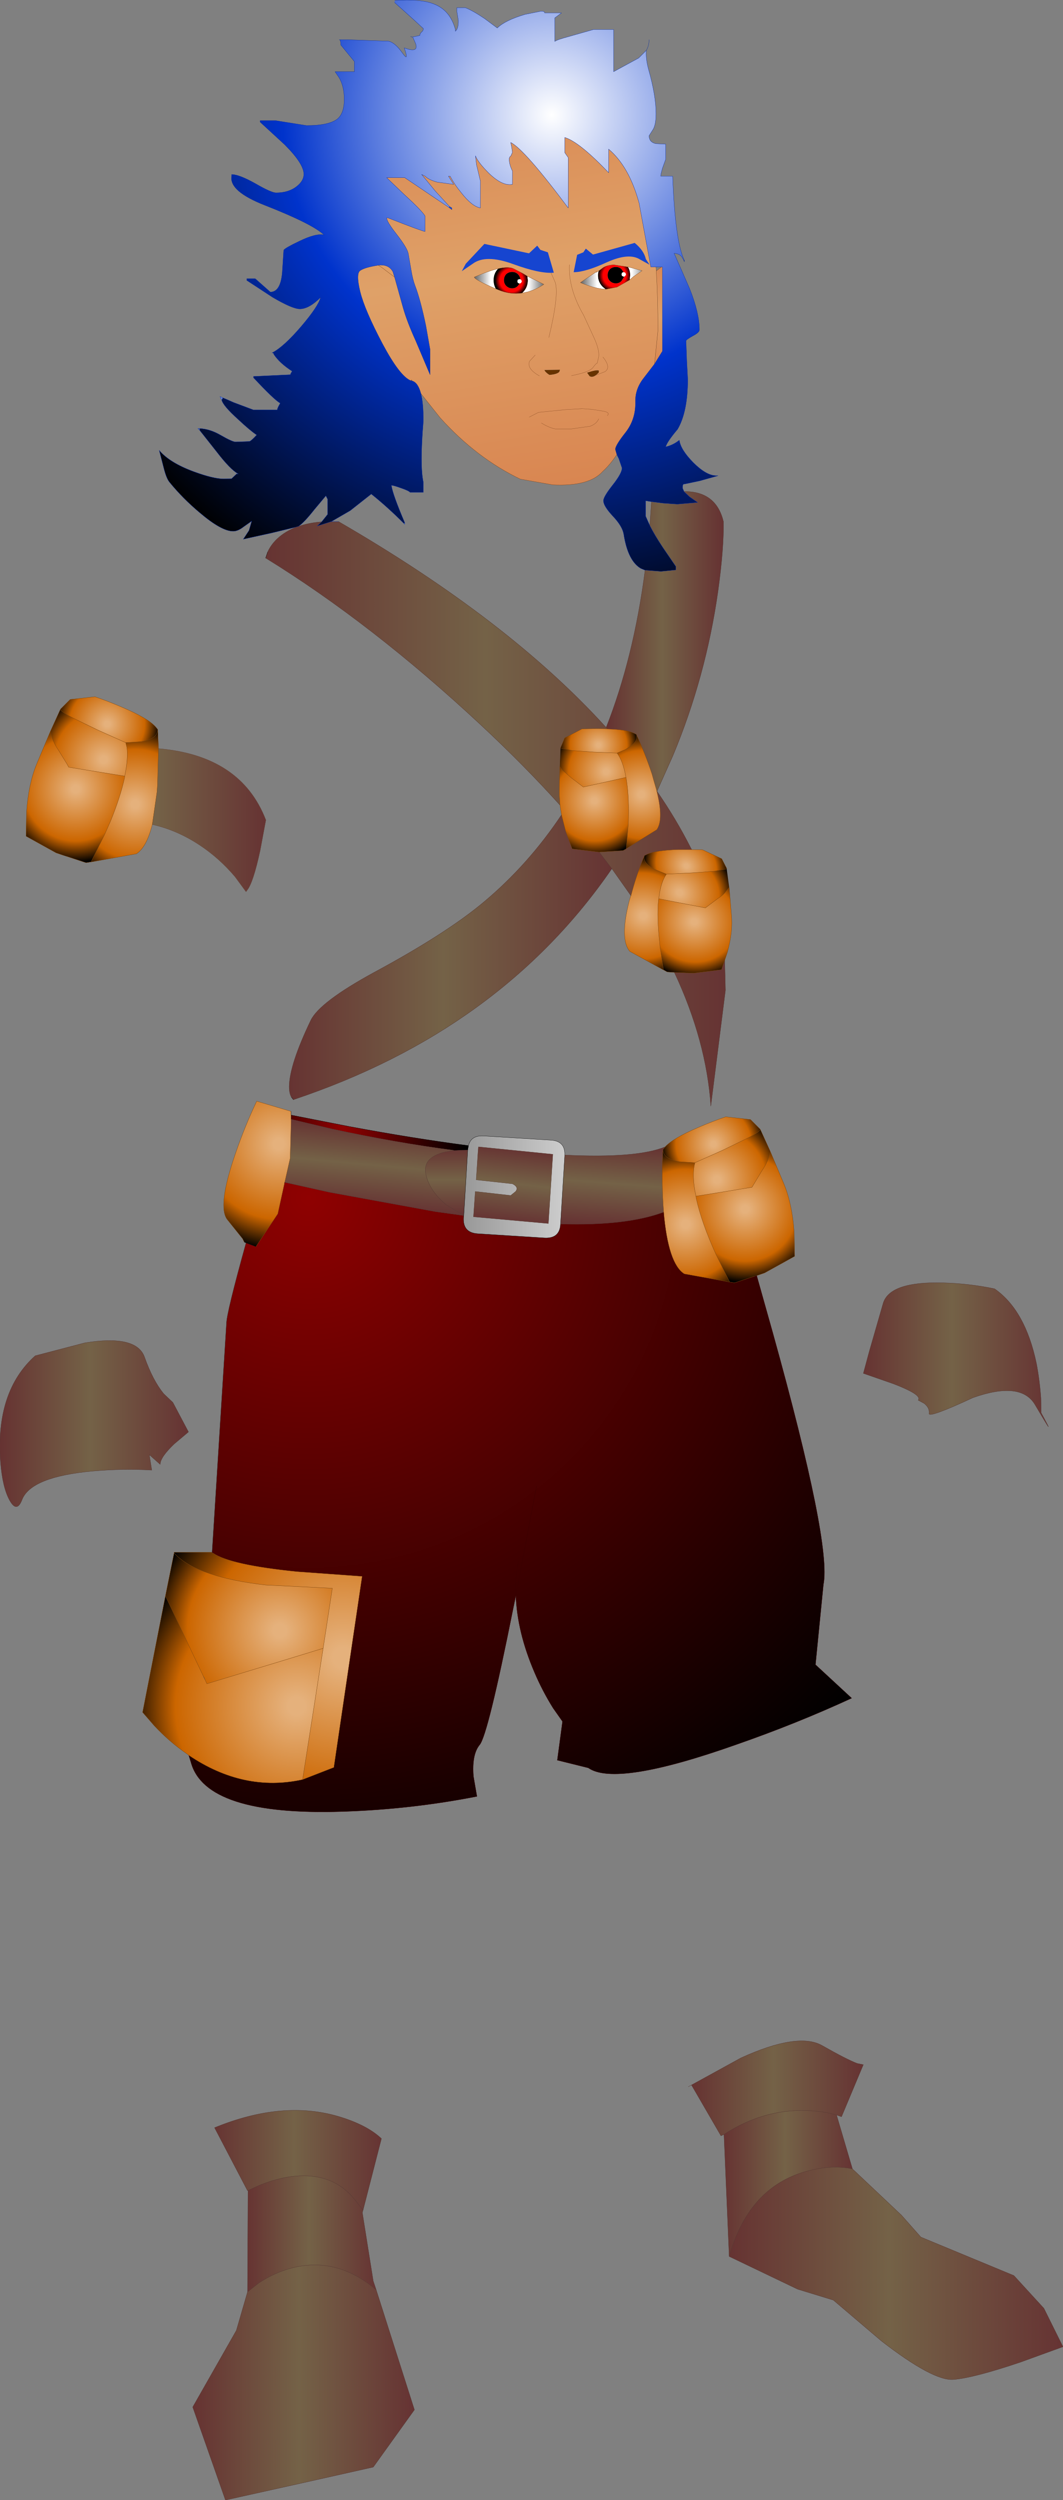 <svg xmlns="http://www.w3.org/2000/svg" viewBox="-2.5 -15.4 214.3 503.8" width="214.3" height="503.8" preserveAspectRatio="xMinYMin"><rect x="-2.5" y="-15.4" width="214.3" height="503.8" fill="#808080" stroke="none"/><defs><radialGradient gradientUnits="userSpaceOnUse" r="819.2" cx="0" cy="0" spreadMethod="pad" gradientTransform="matrix(.132 0 0 .131 108.75 7.75)" id="a"><stop offset="0" stop-color="#fff"/><stop offset=".314" stop-color="#6282E0"/><stop offset=".502" stop-color="#03c"/><stop offset="1"/></radialGradient><radialGradient gradientUnits="userSpaceOnUse" r="819.2" cx="0" cy="0" spreadMethod="pad" gradientTransform="matrix(.11 0 0 .11 69.05 62.45)" id="b"><stop offset="0" stop-color="#fff"/><stop offset=".314" stop-color="#6282E0"/><stop offset=".502" stop-color="#03c"/><stop offset="1"/></radialGradient><linearGradient gradientUnits="userSpaceOnUse" x1="-819.2" x2="819.2" gradientTransform="matrix(-.005 .011 -.005 -.002 131.3 48.05)" id="c"><stop offset="0" stop-color="#D98651"/><stop offset=".533" stop-color="#DFA168"/><stop offset="1" stop-color="#D98651"/></linearGradient><linearGradient gradientUnits="userSpaceOnUse" x1="-819.2" x2="819.2" gradientTransform="matrix(-.008 -.05 .037 -.006 99.75 41.9)" id="d"><stop offset="0" stop-color="#D98651"/><stop offset=".533" stop-color="#DFA168"/><stop offset="1" stop-color="#D98651"/></linearGradient><linearGradient gradientUnits="userSpaceOnUse" x1="-819.2" x2="819.2" gradientTransform="matrix(.014 0 0 .037 131.5 113.8)" id="e"><stop offset="0" stop-color="#663332"/><stop offset=".478" stop-color="#746247"/><stop offset="1" stop-color="#633"/></linearGradient><radialGradient gradientUnits="userSpaceOnUse" r="819.2" cx="0" cy="0" spreadMethod="pad" gradientTransform="matrix(.135 0 0 .135 108.2 2.95)" id="f"><stop offset="0" stop-color="#fff"/><stop offset=".314" stop-color="#6282E0"/><stop offset=".502" stop-color="#03c"/><stop offset="1"/></radialGradient><linearGradient gradientUnits="userSpaceOnUse" x1="-819.2" x2="819.2" gradientTransform="matrix(.057 0 0 .072 97.35 148.6)" id="g"><stop offset="0" stop-color="#663332"/><stop offset=".478" stop-color="#746247"/><stop offset="1" stop-color="#633"/></linearGradient><radialGradient gradientUnits="userSpaceOnUse" r="819.2" cx="0" cy="0" spreadMethod="pad" gradientTransform="matrix(-.013 0 0 .013 19.1 130.5)" id="h"><stop offset=".051" stop-color="#E5B17C"/><stop offset=".71" stop-color="#c60"/><stop offset="1"/></radialGradient><radialGradient gradientUnits="userSpaceOnUse" r="819.2" cx="0" cy="0" spreadMethod="pad" gradientTransform="matrix(-.017 0 0 .017 18.4 137.7)" id="i"><stop offset=".051" stop-color="#E5B17C"/><stop offset=".71" stop-color="#c60"/><stop offset="1"/></radialGradient><radialGradient gradientUnits="userSpaceOnUse" r="819.2" cx="0" cy="0" spreadMethod="pad" gradientTransform="matrix(-.018 0 0 .018 12.75 143.6)" id="j"><stop offset=".051" stop-color="#E5B17C"/><stop offset=".71" stop-color="#c60"/><stop offset="1"/></radialGradient><radialGradient gradientUnits="userSpaceOnUse" r="819.2" cx="0" cy="0" spreadMethod="pad" gradientTransform="matrix(-.019 0 0 .019 24.75 146.65)" id="k"><stop offset=".051" stop-color="#E5B17C"/><stop offset=".71" stop-color="#c60"/><stop offset="1"/></radialGradient><linearGradient gradientUnits="userSpaceOnUse" x1="-819.2" x2="819.2" gradientTransform="matrix(.026 0 0 .018 29.75 149.75)" id="l"><stop offset="0" stop-color="#663332"/><stop offset=".478" stop-color="#746247"/><stop offset="1" stop-color="#633"/></linearGradient><linearGradient gradientUnits="userSpaceOnUse" x1="-819.2" x2="819.2" gradientTransform="matrix(.04 0 0 .036 88.3 177)" id="m"><stop offset="0" stop-color="#663332"/><stop offset=".478" stop-color="#746247"/><stop offset="1" stop-color="#633"/></linearGradient><radialGradient gradientUnits="userSpaceOnUse" r="819.2" cx="0" cy="0" spreadMethod="pad" gradientTransform="matrix(-.009 .004 .004 .009 118.15 134.75)" id="n"><stop offset=".051" stop-color="#E5B17C"/><stop offset=".71" stop-color="#c60"/><stop offset="1"/></radialGradient><radialGradient gradientUnits="userSpaceOnUse" r="819.2" cx="0" cy="0" spreadMethod="pad" gradientTransform="matrix(-.014 .006 .006 .014 126.8 144.7)" id="o"><stop offset=".051" stop-color="#E5B17C"/><stop offset=".71" stop-color="#c60"/><stop offset="1"/></radialGradient><radialGradient gradientUnits="userSpaceOnUse" r="819.2" cx="0" cy="0" spreadMethod="pad" gradientTransform="matrix(-.012 .005 .005 .012 119.7 140.1)" id="p"><stop offset=".051" stop-color="#E5B17C"/><stop offset=".71" stop-color="#c60"/><stop offset="1"/></radialGradient><radialGradient gradientUnits="userSpaceOnUse" r="819.2" cx="0" cy="0" spreadMethod="pad" gradientTransform="matrix(-.013 .005 .005 .013 117.35 145.95)" id="q"><stop offset=".051" stop-color="#E5B17C"/><stop offset=".71" stop-color="#c60"/><stop offset="1"/></radialGradient><radialGradient gradientUnits="userSpaceOnUse" r="819.2" cx="0" cy="0" spreadMethod="pad" gradientTransform="matrix(.014 .005 -.005 .013 137.45 170.35)" id="r"><stop offset=".051" stop-color="#E5B17C"/><stop offset=".71" stop-color="#c60"/><stop offset="1"/></radialGradient><radialGradient gradientUnits="userSpaceOnUse" r="819.2" cx="0" cy="0" spreadMethod="pad" gradientTransform="matrix(.01 .004 -.003 .009 135.85 159.1)" id="s"><stop offset=".051" stop-color="#E5B17C"/><stop offset=".71" stop-color="#c60"/><stop offset="1"/></radialGradient><radialGradient gradientUnits="userSpaceOnUse" r="819.2" cx="0" cy="0" spreadMethod="pad" gradientTransform="matrix(.013 .005 -.004 .012 134.55 164.5)" id="t"><stop offset=".051" stop-color="#E5B17C"/><stop offset=".71" stop-color="#c60"/><stop offset="1"/></radialGradient><radialGradient gradientUnits="userSpaceOnUse" r="819.2" cx="0" cy="0" spreadMethod="pad" gradientTransform="matrix(.015 .005 -.005 .014 127.2 169.15)" id="u"><stop offset=".051" stop-color="#E5B17C"/><stop offset=".71" stop-color="#c60"/><stop offset="1"/></radialGradient><radialGradient gradientUnits="userSpaceOnUse" r="819.2" cx="0" cy="0" spreadMethod="pad" gradientTransform="matrix(.017 0 0 .017 142.05 222.35)" id="v"><stop offset=".051" stop-color="#E5B17C"/><stop offset=".71" stop-color="#c60"/><stop offset="1"/></radialGradient><radialGradient gradientUnits="userSpaceOnUse" r="819.2" cx="0" cy="0" spreadMethod="pad" gradientTransform="matrix(.018 0 0 .018 147.7 228.25)" id="w"><stop offset=".051" stop-color="#E5B17C"/><stop offset=".71" stop-color="#c60"/><stop offset="1"/></radialGradient><radialGradient gradientUnits="userSpaceOnUse" r="819.2" cx="0" cy="0" spreadMethod="pad" gradientTransform="matrix(.013 0 0 .013 141.35 215.15)" id="x"><stop offset=".051" stop-color="#E5B17C"/><stop offset=".71" stop-color="#c60"/><stop offset="1"/></radialGradient><linearGradient gradientUnits="userSpaceOnUse" x1="-819.2" x2="819.2" gradientTransform="matrix(-.001 .01 -.013 -.001 121.3 223.45)" id="y"><stop offset="0" stop-color="#663332"/><stop offset=".478" stop-color="#746247"/><stop offset="1" stop-color="#633"/></linearGradient><radialGradient gradientUnits="userSpaceOnUse" r="819.2" cx="0" cy="0" spreadMethod="pad" gradientTransform="matrix(.019 0 0 .019 135.7 231.3)" id="z"><stop offset=".051" stop-color="#E5B17C"/><stop offset=".71" stop-color="#c60"/><stop offset="1"/></radialGradient><radialGradient gradientUnits="userSpaceOnUse" r="819.2" cx="0" cy="0" spreadMethod="pad" gradientTransform="matrix(.182 0 0 .182 59.75 225.95)" id="A"><stop offset="0" stop-color="#8F0101"/><stop offset="1"/></radialGradient><linearGradient gradientUnits="userSpaceOnUse" x1="-819.2" x2="819.2" gradientTransform="matrix(.012 0 0 .013 101.1 223.75)" id="B"><stop offset="0" stop-color="#999"/><stop offset="1" stop-color="#ccc"/></linearGradient><radialGradient gradientUnits="userSpaceOnUse" r="819.2" cx="0" cy="0" spreadMethod="pad" gradientTransform="matrix(.031 0 0 .031 66.65 212.05)" id="C"><stop offset="0" stop-color="#8F0101"/><stop offset="1"/></radialGradient><linearGradient gradientUnits="userSpaceOnUse" x1="-819.2" x2="819.2" gradientTransform="matrix(-.001 .008 -.005 0 87.35 222.6)" id="D"><stop offset="0" stop-color="#663332"/><stop offset=".478" stop-color="#746247"/><stop offset="1" stop-color="#633"/></linearGradient><linearGradient gradientUnits="userSpaceOnUse" x1="-819.2" x2="819.2" gradientTransform="matrix(-.001 .009 -.009 -.001 101.05 223.45)" id="E"><stop offset="0" stop-color="#663332"/><stop offset=".478" stop-color="#746247"/><stop offset="1" stop-color="#633"/></linearGradient><linearGradient gradientUnits="userSpaceOnUse" x1="-819.2" x2="819.2" gradientTransform="matrix(-.001 .01 -.022 -.002 73.5 219.8)" id="F"><stop offset="0" stop-color="#663332"/><stop offset=".478" stop-color="#746247"/><stop offset="1" stop-color="#633"/></linearGradient><radialGradient gradientUnits="userSpaceOnUse" r="819.2" cx="0" cy="0" spreadMethod="pad" gradientTransform="matrix(.026 0 0 .026 53.7 215.15)" id="G"><stop offset=".051" stop-color="#E5B17C"/><stop offset=".71" stop-color="#c60"/><stop offset="1"/></radialGradient><linearGradient gradientUnits="userSpaceOnUse" x1="-819.2" x2="819.2" gradientTransform="matrix(.023 0 0 .02 16.5 271.45)" id="H"><stop offset="0" stop-color="#663332"/><stop offset=".478" stop-color="#746247"/><stop offset="1" stop-color="#633"/></linearGradient><radialGradient gradientUnits="userSpaceOnUse" r="819.2" cx="0" cy="0" spreadMethod="pad" gradientTransform="matrix(.032 0 0 .032 53.9 313.2)" id="I"><stop offset=".051" stop-color="#E5B17C"/><stop offset=".71" stop-color="#c60"/><stop offset="1"/></radialGradient><radialGradient gradientUnits="userSpaceOnUse" r="819.2" cx="0" cy="0" spreadMethod="pad" gradientTransform="matrix(.049 0 0 .049 66.7 318.6)" id="J"><stop offset=".051" stop-color="#E5B17C"/><stop offset=".71" stop-color="#c60"/><stop offset="1"/></radialGradient><radialGradient gradientUnits="userSpaceOnUse" r="819.2" cx="0" cy="0" spreadMethod="pad" gradientTransform="matrix(.042 0 0 .042 57.3 328.4)" id="K"><stop offset=".051" stop-color="#E5B17C"/><stop offset=".71" stop-color="#c60"/><stop offset="1"/></radialGradient><linearGradient gradientUnits="userSpaceOnUse" x1="-819.2" x2="819.2" gradientTransform="matrix(.023 0 0 .018 190.2 257.6)" id="L"><stop offset="0" stop-color="#663332"/><stop offset=".478" stop-color="#746247"/><stop offset="1" stop-color="#633"/></linearGradient><linearGradient gradientUnits="userSpaceOnUse" x1="-819.2" x2="819.2" gradientTransform="matrix(.021 0 0 .012 154.2 405.4)" id="M"><stop offset="0" stop-color="#663332"/><stop offset=".478" stop-color="#746247"/><stop offset="1" stop-color="#633"/></linearGradient><linearGradient gradientUnits="userSpaceOnUse" x1="-819.2" x2="819.2" gradientTransform="matrix(.016 0 0 .018 156.4 424.55)" id="N"><stop offset="0" stop-color="#663332"/><stop offset=".478" stop-color="#746247"/><stop offset="1" stop-color="#633"/></linearGradient><linearGradient gradientUnits="userSpaceOnUse" x1="-819.2" x2="819.2" gradientTransform="matrix(.041 0 0 .026 178.15 442.7)" id="O"><stop offset="0" stop-color="#663332"/><stop offset=".478" stop-color="#746247"/><stop offset="1" stop-color="#633"/></linearGradient><linearGradient gradientUnits="userSpaceOnUse" x1="-819.2" x2="819.2" gradientTransform="matrix(.021 0 0 .012 57.55 419.9)" id="P"><stop offset="0" stop-color="#663332"/><stop offset=".478" stop-color="#746247"/><stop offset="1" stop-color="#633"/></linearGradient><linearGradient gradientUnits="userSpaceOnUse" x1="-819.2" x2="819.2" gradientTransform="matrix(.016 0 0 .014 60.35 434.75)" id="Q"><stop offset="0" stop-color="#663332"/><stop offset=".478" stop-color="#746247"/><stop offset="1" stop-color="#633"/></linearGradient><linearGradient gradientUnits="userSpaceOnUse" x1="-819.2" x2="819.2" gradientTransform="matrix(.027 0 0 .029 58.7 464.7)" id="R"><stop offset="0" stop-color="#663332"/><stop offset=".478" stop-color="#746247"/><stop offset="1" stop-color="#633"/></linearGradient><radialGradient gradientUnits="userSpaceOnUse" r="819.2" cx="0" cy="0" spreadMethod="pad" gradientTransform="matrix(.004 0 0 .004 100.6 41.1)" id="S"><stop offset=".706" stop-color="#f00"/><stop offset="1"/></radialGradient><radialGradient gradientUnits="userSpaceOnUse" r="819.2" cx="0" cy="0" spreadMethod="pad" gradientTransform="matrix(.004 0 0 .004 121.4 40.1)" id="T"><stop offset=".706" stop-color="#f00"/><stop offset="1"/></radialGradient><linearGradient gradientUnits="userSpaceOnUse" x1="-819.2" x2="819.2" gradientTransform="matrix(-.002 0 0 -.002 94.8 40.55)" id="U"><stop offset="0" stop-color="#fff"/><stop offset="1" stop-color="#666"/></linearGradient><linearGradient gradientUnits="userSpaceOnUse" x1="-819.2" x2="819.2" gradientTransform="matrix(.002 0 0 .002 105.7 42.05)" id="V"><stop offset="0" stop-color="#fff"/><stop offset="1" stop-color="#666"/></linearGradient><linearGradient gradientUnits="userSpaceOnUse" x1="-819.2" x2="819.2" gradientTransform="matrix(-.002 0 0 -.002 116.25 41.6)" id="W"><stop offset="0" stop-color="#fff"/><stop offset="1" stop-color="#666"/></linearGradient><linearGradient gradientUnits="userSpaceOnUse" x1="-819.2" x2="819.2" gradientTransform="matrix(.002 0 0 .002 126.5 39.3)" id="X"><stop offset="0" stop-color="#fff"/><stop offset="1" stop-color="#666"/></linearGradient></defs><path fill="#630" d="M116.35 60.4l-.5-.7q2.1-.7 2.4-.4l-.05.4-.55.5q-.75.55-1.3.2m-5.95-1.3l-.15.45q-.5.5-2 .6-.85-.55-1-1l3.15-.05"/><path fill="url(#a)" d="M77.05-14.9l.05-.4q5.25-.35 7.85.7 3.3 1.25 4.35 5.15v.35q.65-.55.6-2.2l-.3-1.85v-.7h1.7q1.45.55 3.9 2.2l2.55 1.9q1.55-1.55 5.6-2.75l3.25-.65q.7 0 .7.35h3.4l-1.35 1v4.75q.45-.35 2.7-.95l5.1-1.45h4.05v8.5l5.05-2.75 1.55-1.55q-.15 1.65.45 3.85 1.5 5.3 1.5 8.9 0 2.4-.7 3.35l-.7 1.1q0 1.3 1.35 1.6l2 .1v3.05l-.65 1.8q-.35 1.25-.35 1.6h2.4q.5 13.1 2.35 16.95h-.1l-.4-.7q-.5-.65-1.55-.7l3.1 7.05q2 5 2 8.35 0 .55-1.35 1.25-1.35.75-1.35 1l.15 4.05.2 3.7q0 6.55-2.05 10.05-2.15 2.55-2.4 3.55 1.5-.35 2.75-1.35.25 1.9 2.8 4.5 2.65 2.65 4.65 2.65l.05.1-3.4.95-3.1.65q-.35-.1-.35.8l.3.7 1.1 1.05 1.65 1.15-4.1.35-2.85-.2-2.35-.3-1.2-.2v3.1l.85 1.9q.95 1.9 2.65 4.45l2.6 3.8v.7l-3 .3-3.2-.25-.85-.35q-2.6-1.5-3.45-6.85-.25-1.65-2.25-3.75-1.85-2-1.85-3.05 0-.8 1.9-3.2 1.85-2.35 1.85-3.4l-.65-1.9-.4-.8-.3-1.05q0-.8 2.1-3.45 2.05-2.65 1.95-6.2-.05-2.55 1.7-4.75l2.15-2.8 1.6-2.6V38.4h-2.35l-2.35-12.85q-2-7.4-6.15-10.9v4.75q-5.95-6.25-8.85-7.1v3.05l.7 1V26.5q-8.8-11.8-11.6-13.2l.2.95.15 1.05-.3.7q-.35.25-.35.65 0 1.1.65 2.4v2.7q-2 .4-4.75-2.25-2.2-2.2-2.7-3.5l.2 1.75.8 3.35v5.4q-1.7-.3-3.85-3.05-1.4-1.7-2.25-3.35h-.35l1.05 1.65-3.3-.45q-1.7-.45-2.45-1.2l-.7-.35 2.75 3.35 2.85 3.1-.1.2-8.9-6h-3.65l3.65 3.5q3.45 3.15 4.1 4.25v3.1q-.45 0-7.5-2.75h-.25q0 .75 2 3.3 2.1 2.7 2.35 3.85l.6 3.45q.3 1.8.75 3 1.1 2.85 2.2 8.1l.85 4.8v5.1l-2.9-6.85q-1.75-3.85-2.55-6.7l-1.7-6.1-.35-1.1q-.85-1.55-2.95-1.3l-.3.05q-2.4.4-3.3 1-.95.55-.05 4.25.9 3.7 4.55 10.6 3.45 6.45 5.65 7.35l.25.05q1.2.3 1.8 2.55.5 1.95.5 5.5-.75 9 0 12.4v2h-2.7q-.2-.3-1.8-.85-1.5-.55-1.95-.55.25 1.8 2.7 7.55l-.15.15q-3.4-3.4-6.6-5.95L68.1 87.5l-3.8 2.2-2.85.9.9-.85 1.2-1.5V85.2l-.35-.7-2.3 2.75q-2.05 2.6-3.15 3.35v.05h-.1l-.25.1L52.25 92l-5.7 1.25 1.15-1.75.55-1.9-1.7 1.2q-1.1.85-2.05.85-2.35 0-6.75-3.75-3.4-2.85-6.05-6.1-.65-.75-1.2-2.95l-.9-3.5q2.1 2.5 7 4.3 3.95 1.45 6.05 1.45l1.55-.05 1-.95h.35q-1.6-.85-4.4-4.5l-3.4-4.3.05-.35q2.05.1 4.2 1.35 2.35 1.35 3 1.35l2.8-.1q.4-.15 1.45-1.3-1.35-.9-3.75-3.15-3.05-2.75-3.3-3.9l.2-.45q.75.3 2.2.95l4 1.5h4.8q0-.35.6-1.35-1.25-.7-5.4-5.15v-.25l7.45-.35.05-.2.3-.5q-2.5-1.6-3.7-3.4 0-.3-.35-.3 2.35-1.2 5.9-5.35 3.45-4.05 3.9-5.85-2.35 2.35-4.2 2.35-1.5 0-5.5-2.35l-5.2-3.4v-.35h1.7l3.05 2.7q2.05 0 2.4-3.9l.3-4.55q.3-.45 3.15-1.8 3.4-1.65 5-1.25Q60.55 29.75 51 26q-7.35-2.85-6.8-5.9l.05-.35q1.55.05 4.75 1.85 3.2 1.85 4.15 1.85 2.6 0 4.25-1.35 1.35-1.1 1.35-2.4 0-2.1-3.85-5.95L49.95 9.2v-.3h3.1l6.25 1q4.55 0 6.25-1.35 1.35-1.15 1.35-3.9T65.8.15l-.75-1.1h3.9V-3L66.2-6.35q0-1.05-.3-1.05h1.5l8.45.3q1.3.3 2.75 2.35 1.45 2.05.4-1 2.95 1.1 2.3-.85l-.6-1.35 1.45-.3q0-.4.35-.7.35-.25.35-.7l-1.9-1.75-3.9-3.5"/><path fill="url(#b)" d="M44.25 19.75l-.05.35v-.35h.05m-1.85 45l-.2.45-.35-.7.55.25M78.95 90.1l.15-.15v.3l-.15-.15M88 26.4l.1-.2.5.3v.35l-.6-.45m53.95 54.15l-.05-.1h.35l-.3.1m-6.6-43.5h.1v.3l-.1-.3m-97.6 33.9v.35l-.35-.35h.35"/><path fill="url(#c)" d="M130.85 38.4h.2v16.95l-1.6 2.6.7-6.8q0-6.2-.35-11.95l1.05-.8"/><path fill="url(#d)" d="M82.35 63.9q-.6-2.25-1.8-2.55l-.05-.2-.2.15q-2.2-.9-5.65-7.35-3.65-6.9-4.55-10.6-.9-3.7.05-4.25.9-.6 3.3-1l.3-.05q2.1-.25 2.95 1.3l.35 1.1 1.7 6.1q.8 2.85 2.55 6.7l2.9 6.85V55l-.85-4.8q-1.1-5.25-2.2-8.1-.45-1.2-.75-3l-.6-3.45q-.25-1.15-2.35-3.85-2-2.55-2-3.3h.25q7.05 2.75 7.5 2.75v-3.1q-.65-1.1-4.1-4.25l-3.65-3.5h3.65l8.9 6 .6.45v-.35l-.5-.3-2.85-3.1-2.75-3.35.7.35q.75.75 2.45 1.2l3.3.45-1.05-1.65h.35q.85 1.65 2.25 3.35 2.15 2.75 3.85 3.05v-5.4l-.8-3.35-.2-1.75q.5 1.3 2.7 3.5 2.75 2.65 4.75 2.25v-2.7q-.65-1.3-.65-2.4 0-.4.35-.65l.3-.7-.15-1.05-.2-.95q2.8 1.4 11.6 13.2V16.35l-.7-1V12.3q2.9.85 8.85 7.1v-4.75q4.15 3.5 6.15 10.9l2.35 12.85h1.05l.05.8q.35 5.75.35 11.95l-.7 6.8-2.15 2.8q-1.75 2.2-1.7 4.75.1 3.55-1.95 6.2-2.1 2.65-2.1 3.45l.3 1.05q-1.4 2.1-2.85 3.4-2.7 3.05-10.05 2.7l-6.55-1.15Q93.55 76.9 86.25 68.8l-3.9-4.9m30.35-3.6q3.65-.7 4.35-1.65.7-.95.85-.85l.3-1.35q.15-1.4-.95-3.8l-2.1-4.55q-3.1-5.35-2.85-10.15-.25 4.8 2.85 10.15l2.1 4.55q1.1 2.4.95 3.8l-.3 1.35q-.15-.1-.85.85t-4.35 1.65m3.65.1q.55.35 1.3-.2l.55-.5.05-.4q-.3-.3-2.4.4l.5.7m2.7-3.85q1.7 2.1.4 2.95l-1.8.7 1.8-.7q1.3-.85-.4-2.95m-8.65 2.55l-3.15.05q.15.45 1 1 1.5-.1 2-.6l.15-.45m9.55 9.25q.6-.65-.85-.9l-2.2-.35-2.05-.15-3.35.2-5.45.55-1.85.95 1.85-.95 5.45-.55 3.35-.2 2.05.15 2.2.35q1.45.25.85.9m-1.75.65q-.4 1-1.75 1.5l-3.9.55h-3q-1.25-.2-2.9-1.2 1.65 1 2.9 1.2h3l3.9-.55q1.35-.5 1.75-1.5m-11.95-8.65q-2.6-1.45-2-2.95l1.15-1.25-1.15 1.25q-.6 1.5 2 2.95m-29.2-19.9l-2.65-2-.65-.4.65.4 2.65 2"/><path fill="url(#e)" d="M127.55 99.5l3.2.25 3-.3v-.7l-2.6-3.8q-1.7-2.55-2.65-4.45l.35-4.8 2.35.3 2.85.2 4.1-.35-1.65-1.15-1.1-1.05q6.45-.1 7.95 6.05.1 5.45-1.1 14.05-2.45 17.25-9.1 33.15l-3.2 7.15-.05-.05v-.05l-.65-2.25-.3-1.1q-1.4-4.2-3.15-7.95v-.05l-.5-.25q-1.55-.75-5.35-.85l-.25-.3q5.55-14.05 7.85-31.7"/><path fill="url(#f)" d="M37.8 70.95l-.05.35v-.35h.05"/><path fill="url(#g)" d="M57.4 90.75l.25-.1h.1q2-.7 4.6-.9l-.9.85 2.85-.9h1.45q34.35 19.9 53.95 41.5l.25.3-.55-.05q-2.45-.05-4.6.05l-3.45 1.8-.85 2v.05l-.15 3.7-.1 5.5.15 2.3q-7.2-8-16-16.2-21.9-20.4-43.35-33.6l.4-1.2q.65-1.45 1.9-2.65 1.65-1.55 4.05-2.45m63.45 68.9l-2.55-3.35 4.8-.3.65-.35v-.05l6.15-3.8q1.45-2.05 0-7.8l.05.05q3.9 5.65 6.8 11.4l.2.35h-2.7q-4.55.15-6.3.95l-.5.25-.05.1q-1.6 3.75-2.7 8l-3.85-5.45m22.75 18.45l.15 6.05-2.95 23.35q-.9-13.2-7.35-26.95l3.9.15 5.6-.7.65-1.9"/><path fill="url(#h)" d="M22.85 134.25l-5.55-2.5-5.05-2.45q-2.1-1.05-2.6-1.7l.05-.1 1.95-1.95 5-.55q2.65.9 5.55 2.15 5.05 2.15 6.65 3.9l.45.55v.1q-.1 1.8-3.3 2.35l-3.15.2"/><path fill="url(#i)" d="M22.85 134.25l.25 1.05q.25 2.3-.45 5.7l-11.3-1.8-.35-.65-1.6-2.6q-1.05-1.55-1.4-2.7L7.65 132l2-4.4q.5.65 2.6 1.7l5.05 2.45 5.55 2.5"/><path fill="url(#j)" d="M7.65 132l.35 1.25q.35 1.15 1.4 2.7l1.6 2.6.35.65 11.3 1.8-.05.4q-.85 3.85-2.85 8.75l-1.15 2.6-2.75 5.55h-.05l-.95.15-3.95-1.3h-.05l-.45-.15-1.6-.55-6.05-3.35.1-4.85q.4-5.7 2.05-9.7L7.65 132"/><path fill="url(#k)" d="M22.65 141q.7-3.4.45-5.7l-.25-1.05 3.15-.2q3.2-.55 3.3-2.35l.15 3.75-.2 7.35-.1 1.4-.95 6.55q-1.15 4.6-3.2 5.9l-9.15 1.65 2.75-5.55 1.15-2.6q2-4.9 2.85-8.75l.05-.4"/><path fill="url(#l)" d="M29.45 135.45q16.65 1.4 21.65 14.4L49.95 156q-1.4 6.45-2.6 7.95l-.25.35-2.2-3q-3.25-3.85-7.3-6.5-4.5-2.95-9.4-4.05l.95-6.55.1-1.4.2-7.35"/><path fill="url(#m)" d="M56.25 205.7q-.45-.75-.45-2.15.05-4.4 4.35-13.35 1.8-3.7 12.85-9.7 14.5-7.8 22.05-14.15 8.95-7.5 15.65-17.55l.85 3.35 1.3 3.5 5.35.65h.1l2.55 3.35q-22.4 32.55-64.2 46.55l-.4-.5"/><path fill="url(#n)" d="M110.5 135.35v-.05l.85-2 3.45-1.8q2.15-.1 4.6-.05l.55.05q3.8.1 5.35.85l.5.25v.05q.45 1.35-1.7 2.65l-.55.35-1.65.7-4.7-.2-4.3-.3-2.4-.5"/><path fill="url(#o)" d="M121.9 136.35l1.65-.7.55-.35q2.15-1.3 1.7-2.65 1.75 3.75 3.15 7.95l.3 1.1.65 2.25v.05q1.45 5.75 0 7.8l-6.15 3.8.4-4.75q.25-5.5-.4-9.3l-.05-.3q-.6-3.3-1.8-4.9"/><path fill="url(#p)" d="M121.9 136.35q1.2 1.6 1.8 4.9l-8.6 1.95-2.35-1.8-1.8-1.55-.6-.8.15-3.7 2.4.5 4.3.3 4.7.2"/><path fill="url(#q)" d="M110.4 146.85l-.15-2.3.1-5.5.6.8 1.8 1.55 2.35 1.8 8.6-1.95.05.3q.65 3.8.4 9.3l-.4 4.75v.05l-.65.35-4.8.3h-.1l-5.35-.65-1.3-3.5-.85-3.35-.3-1.95"/><path fill="url(#r)" d="M144.5 163.4l.45 5.5q.35 3.35-.8 7.55l-.55 1.65-.65 1.9-5.6.7-3.9-.15-1.45-.1-.7-.4h-.05l-.7-4.75-.05-.65q-.6-5.15-.25-8.7l.05-.25 9.4 1.85 1.6-1.2.8-.6q1.25-.8 1.75-1.55l.65-.8"/><path fill="url(#s)" d="M136.95 155.8l2.2.05 3.85 1.8 1 1.95v.1l-2.45.45-2.5.2-2.15.15-5.05.25-2.45-1q-2.35-1.3-2-2.65l.05-.1.5-.25q1.75-.8 6.3-.95h2.7"/><path fill="url(#t)" d="M144 159.7l.5 3.7-.65.8q-.5.75-1.75 1.55l-.8.6-1.6 1.2-9.4-1.85q.4-3.35 1.55-4.95l5.05-.25 2.15-.15 2.5-.2 2.45-.45"/><path fill="url(#u)" d="M131.25 180.05l-6.8-3.75q-2.05-2.45-.1-10.15l.3-1 .05-.05q1.1-4.25 2.7-8-.35 1.35 2 2.65l2.45 1q-1.15 1.6-1.55 4.95l-.05.25q-.35 3.55.25 8.7l.05.65.7 4.75"/><path fill="url(#v)" d="M152.8 216.65l-.35 1.25q-.35 1.15-1.4 2.7l-1.95 3.25-11.3 1.8q-.9-4.25-.2-6.75l5.55-2.5 5.05-2.45q2.1-1.05 2.6-1.7l2 4.4"/><path fill="url(#w)" d="M152.8 216.65l2.75 6.55q1.65 4 2.05 9.7l.1 4.85-6.05 3.35-1.6.55-.45.15h-.05l-3.95 1.3-.95-.15h-.05l-2.75-5.55q-2.95-6.5-4-11.35l-.05-.4 11.3-1.8 1.95-3.25q1.05-1.55 1.4-2.7l.35-1.25"/><path fill="url(#x)" d="M150.8 212.25q-.5.65-2.6 1.7l-5.05 2.45-5.55 2.5-3.15-.2q-3.2-.55-3.3-2.35v-.1l.45-.55q1.6-1.75 6.65-3.9 2.9-1.25 5.55-2.15l5 .55 1.95 1.95.05.1"/><path fill="url(#y)" d="M131.15 216.35q-.3 5.35.05 11.1l.1 1.4q-7.5 2.8-20.8 2.4v-.05l.85-13.7v-.15q14.5.7 20.25-1.65l-.45.55v.1"/><path fill="url(#z)" d="M131.15 216.35q.1 1.8 3.3 2.35l3.15.2q-.7 2.5.2 6.75l.05.4q1.05 4.85 4 11.35l2.75 5.55-9.15-1.65q-3.25-2.05-4.15-12.45l-.1-1.4q-.35-5.75-.05-11.1"/><path fill="url(#A)" d="M144.6 242.95h.05l.95.15 3.95-1.3h.05l.45-.15 3.25 11.55q11.85 42.6 10.2 50.7l-1.6 16.15 7.3 6.75q-11.05 5.1-23.25 9.35-24.3 8.6-29.85 4.7l-6.25-1.55 1.05-7.8-1.9-2.7q-2.15-3.45-3.75-7.2-3.5-8.15-3.75-15.5l-.6 2.9q-5.05 25.25-6.7 27.2-1.6 1.95-1.25 6.35l.7 4.05q-13.25 2.6-27.05 3.05-27.65.9-30.6-9.9l-.45-1.45q11.1 7.5 22.95 4.9l6.3-2.45 5.7-38.5-13.15-.95q-13.4-1.35-16.95-3.75l-.15-.1v-.05l2.9-46.1q0-2.05 3.95-16.25l2 .75 4.4-6.6 1.35-6.15.05-.2 9 2 21.35 3.9 5.75.8-.05.45q-.15 3 2.85 3.2l13.5.85q3.05.15 3.2-2.8 13.3.4 20.8-2.4.9 10.4 4.15 12.45l9.15 1.65m-38.95 41.15l-4.15 22q-.15-3.55.5-6.9-.65 3.35-.5 6.9l4.15-22"/><path fill="url(#B)" d="M111.35 217.35v.15l-.85 13.7v.05q-.15 2.95-3.2 2.8l-13.5-.85q-3-.2-2.85-3.2l.05-.45.8-13.25.15-.85q.5-2.1 3.05-1.95l13.5.85q2.95.15 2.85 3m-18.05 7.5l-.35 4.95 15.1 1.35.9-13.95-15-1.5-.1 1.3-.35 5.35 7.3.8q1.35.65.65 1.55l-1 .8-7.1-.8h-.05v.15"/><path fill="url(#C)" d="M89 216.4q-11.8-1.55-24.55-4.3l-8.25-1.95v-.85l11.7 2.3q12.9 2.4 24.05 3.85l-.15.85-2.75.1H89"/><path fill="url(#D)" d="M89 216.4h.05l2.75-.1-.8 13.25-3.5-2.15q-3.45-2.85-4.15-6.2-.7-3.35 3.8-4.45l1.85-.35"/><path fill="url(#E)" d="M93.35 224.7l7.1.8 1-.8q.7-.9-.65-1.55l-7.3-.8.35-5.35.1-1.3 15 1.5-.9 13.95-15.1-1.35.35-4.95.05-.15"/><path fill="url(#F)" d="M89 216.4l-1.85.35q-4.5 1.1-3.8 4.45.7 3.35 4.15 6.2l3.5 2.15-5.75-.8-21.35-3.9-9-2L56 218l.2-7.85 8.25 1.95q12.75 2.75 24.55 4.3"/><path fill="url(#G)" d="M56.2 210.15L56 218l-1.1 4.85-.05.2-1.35 6.15-4.4 6.6-2-.75-.35-.15-.35-.7-3-3.75q-2.2-2.55 1.6-13.5 1.9-5.5 4.25-10.45l6.9 2.05.05.75v.85"/><path fill="url(#H)" d="M30.5 265.45l1.85 1.75 3.15 5.95-2.85 2.4q-2.85 2.7-2.85 4.15l-2.2-1.95.5 3.1q-5.8-.35-12 .2-12.35 1.15-14.15 5.75-1.05 2.75-2.5.15t-1.85-7.75q-1.05-14.2 7-21.4l10-2.6q10.45-1.7 12.05 2.9 1.65 4.65 3.85 7.35"/><path fill="url(#I)" d="M30.85 306.2l1.75-8.65q2.3 2.55 7.35 4.2 4.5 1.5 11.15 2.25l13.4.65-1.85 12.1-23.45 7.15-.4-.9-.25-.5-7.7-16.3"/><path fill="url(#J)" d="M32.6 297.55v-.15h7.55l.1.05.15.1q3.55 2.4 16.95 3.75l13.15.95-5.7 38.5-6.3 2.45 4.15-26.45 1.85-12.1-13.4-.65q-6.65-.75-11.15-2.25-5.05-1.65-7.35-4.2"/><path fill="url(#K)" d="M35.55 338.3l-.4-.3q-3.55-2.45-6.55-5.65l-2.35-2.7 4.6-23.45 7.7 16.3.25.5.4.9 23.45-7.15-4.15 26.45q-11.85 2.6-22.95-4.9"/><path fill="url(#L)" d="M175.55 247.2q1.35-4.4 12.05-4.1 5.35.15 10.4 1.2 6.2 4.3 8.45 15.05.65 3.4.9 7l.05 2.95q3.45 6.35-1.25-1.65-2.85-4.8-12.5-1.4-8.95 4.15-8.85 3.2.15-1.15-1-2.05l-1.2-.65q.9-1.05-5-3.3l-6.05-2.1 1.2-4.45 2.8-9.7"/><path fill="url(#M)" d="M143.45 414.7l-.6.3-5.95-10.25 9.95-5.45q11.55-5.25 16.4-2.5 4.85 2.75 7.05 3.6l1.25.25-4.4 10.5-1-.35q-2.55-.8-6.2-.9-8.7-.25-16.5 4.8"/><path fill="url(#N)" d="M143.45 414.7q7.8-5.05 16.5-4.8 3.65.1 6.2.9l3.2 10.85q-4.7-.95-10.15.75-10.85 3.4-14.7 16.85l-1.05-24.55"/><path fill="url(#O)" d="M169.35 421.65l9.9 9.35 3.9 4.4 18.75 7.75 6.05 6.6 3.85 7.75-8.55 3.1q-9.35 3.15-13.5 3.5-4.1.35-14.6-7.8l-9.65-8.2-7.2-2.2-13.8-6.6v-.05q3.85-13.45 14.7-16.85 5.45-1.7 10.15-.75"/><path fill="url(#P)" d="M47.5 426l-.1.05-6.65-12.7q13.7-5.6 25.05-2.25 5.7 1.7 8.6 4.45l-3.7 14.4-1.8-2.25q-4.8-5.85-13.65-4.35-2.75.5-5.55 1.65l-2.2 1"/><path fill="url(#Q)" d="M47.5 426l2.2-1q2.8-1.15 5.55-1.65 8.85-1.5 13.65 4.35l1.8 2.25-.15.5 2.2 13.8.6 1.8q-8.05-6.9-17.3-4.35-3.25.9-6.3 2.9l-2.35 1.85.1-20.45"/><path fill="url(#R)" d="M73.35 446.05l7.7 24.15-8.3 11.55-29.8 6.65-6.6-18.75 8.8-15.45 2.25-7.75 2.35-1.85q3.05-2 6.3-2.9 9.25-2.55 17.3 4.35"/><path fill="#1645D0" d="M125.45 33.55q1.85 1.5 2.25 3.25l.75 1.15-1.9-1.05q-2.25-1.45-6.7.55-4.35 2-6.7 2l.7-3.5 1.25-.5.5-.75 1.45 1.2 8.4-2.35m-34.05 4.2l3.75-4 9 1.9 1.65-1.55.65.85 1.5.5 1.2 4.1q-2.8.25-8.25-1.75-5.5-2-8.1-.05l-2.2 1.5.8-1.5"/><path fill="url(#S)" d="M102.75 43.65q-2.4.35-4.8-.65l-.5-.2Q97 42 97 41.05q0-1.35.9-2.3 2.1-.5 3.15 0l1.85.95.9.55.1.8q0 1.45-1 2.45l-.15.15m-.35-2.75q-.05-.6-.5-1.05-.45-.45-1.15-.45t-1.2.45q-.45.5-.45 1.2t.45 1.15q.5.5 1.2.5t1.15-.5l.35-.45.3-.15.15-.3-.15-.35-.15-.05"/><path fill="url(#T)" d="M124.1 38.4q.45.7.45 1.7l-.1.85V41l-2.55 1.45-2.3.45-.6-.5q-.95-.95-.95-2.3 0-.5.15-.9l.95-.7q.75-.45 2.05-.55l2.9.45m-.8 1.95l.25-.15.15-.3-.15-.35-.3-.1h-.05l-.4-.6q-.45-.45-1.15-.45t-1.2.45q-.45.5-.45 1.2t.45 1.15q.5.5 1.2.5t1.15-.5l.5-.8v-.05"/><path d="M123.3 40.4l-.5.8q-.45.5-1.15.5t-1.2-.5q-.45-.45-.45-1.15t.45-1.2q.5-.45 1.2-.45t1.15.45l.4.6-.3.1-.1.35.1.3.35.15.05.05m-21.05 1.35l-.35.45q-.45.5-1.15.5t-1.2-.5q-.45-.45-.45-1.15t.45-1.2q.5-.45 1.2-.45t1.15.45q.45.45.5 1.05l-.15-.05-.35.1-.1.35.1.3.35.15"/><path fill="#fff" d="M102.25 41.75l-.35-.15-.1-.3.1-.35.35-.1.15.05.15.05.15.35-.15.3-.3.15m20.95-2.3h.05l.3.1.15.35-.15.3-.25.15h-.05l-.35-.15-.1-.3.1-.35.3-.1"/><path fill="url(#U)" d="M97.9 38.75q-.9.95-.9 2.3 0 .95.45 1.75-4.2-1.8-4.35-2.35 2.85-1.25 4.8-1.7"/><path fill="url(#V)" d="M102.75 43.65l.15-.15q1-1 1-2.45l-.1-.8 3.35 1.65q-2.2 1.45-4.4 1.75"/><path fill="url(#W)" d="M119.6 42.9q-2.05-.1-5.1-1.35l3.25-2.2q-.3.3.45-.15-.15.4-.15.9 0 1.35.95 2.3l.6.5"/><path fill="url(#X)" d="M124.1 38.4l.3.05 2.55.7-1.75 1.2-.7.6h-.05l.1-.85q0-1-.45-1.7"/><path fill="none" stroke="#77411A" stroke-width=".05" stroke-linecap="round" stroke-linejoin="round" d="M129.75 38.4l.05.8 1.05-.8m-9 37.8q-1.4 2.1-2.85 3.4-2.7 3.05-10.05 2.7l-6.55-1.15Q93.55 76.9 86.25 68.8l-3.9-4.9m47.1-5.95l.7-6.8q0-6.2-.35-11.95m-56.05-1.15l.65.4 2.65 2m3.5 20.9l-.05-.2-.2.15"/><path fill="none" stroke="#8E5027" stroke-width=".05" stroke-linecap="round" stroke-linejoin="round" d="M112.3 37.95q-.25 4.8 2.85 10.15l2.1 4.55q1.1 2.4.95 3.8l-.3 1.35q-.15-.1-.85.85t-4.35 1.65m4.95-.1l1.8-.7q1.3-.85-.4-2.95m-13.65-.4l-1.15 1.25q-.6 1.5 2 2.95m.4 9.5q1.65 1 2.9 1.2h3l3.9-.55q1.35-.5 1.75-1.5m-14-.35l1.85-.95 5.45-.55 3.35-.2 2.05.15 2.2.35q1.45.25.85.9"/><path fill="none" stroke="#0028A2" stroke-width=".05" stroke-linecap="round" stroke-linejoin="round" d="M77.05-14.9l3.9 3.5 1.9 1.75q0 .45-.35.7-.35.3-.35.7l-1.45.3.6 1.35q.65 1.95-2.3.85 1.05 3.05-.4 1-1.45-2.05-2.75-2.35l-8.45-.3h-1.5q.3 0 .3 1.05L68.95-3v2.05h-3.9l.75 1.1q1.1 1.75 1.1 4.5t-1.35 3.9Q63.85 9.9 59.3 9.9l-6.25-1h-3.1v.3l4.95 4.55q3.85 3.85 3.85 5.95 0 1.3-1.35 2.4-1.65 1.35-4.25 1.35-.95 0-4.15-1.85-3.2-1.8-4.75-1.85h-.05v.35q-.55 3.05 6.8 5.9 9.55 3.75 11.85 5.95-1.6-.4-5 1.25Q55 34.55 54.7 35l-.3 4.55q-.35 3.9-2.4 3.9l-3.05-2.7h-1.7v.35l5.2 3.4q4 2.35 5.5 2.35 1.85 0 4.2-2.35-.45 1.8-3.9 5.85-3.55 4.15-5.9 5.35.35 0 .35.3 1.2 1.8 3.7 3.4l-.3.5-.05.2-7.45.35v.25q4.15 4.45 5.4 5.15-.6 1-.6 1.35h-4.8l-4-1.5q-1.45-.65-2.2-.95l-.55-.25.35.7q.25 1.15 3.3 3.9 2.4 2.25 3.75 3.15-1.05 1.15-1.45 1.3l-2.8.1q-.65 0-3-1.35-2.15-1.25-4.2-1.35h-.05m0 .35l3.4 4.3q2.8 3.65 4.4 4.5h-.35l-1 .95-1.55.05q-2.1 0-6.05-1.45-4.9-1.8-7-4.3l.9 3.5q.55 2.2 1.2 2.95 2.65 3.25 6.05 6.1 4.4 3.75 6.75 3.75.95 0 2.05-.85l1.7-1.2-.55 1.9-1.15 1.75 5.7-1.25 5.15-1.25.25-.1h.1v-.05q1.1-.75 3.15-3.35l2.3-2.75.35.7v3.05l-1.2 1.5-.9.85 2.85-.9 3.8-2.2 4.25-3.35q3.2 2.55 6.6 5.95l.15.15v-.3q-2.45-5.75-2.7-7.55.45 0 1.95.55 1.6.55 1.8.85h2.7v-2q-.75-3.4 0-12.4 0-3.55-.5-5.5-.6-2.25-1.8-2.55l-.25-.05q-2.2-.9-5.65-7.35-3.65-6.9-4.55-10.6-.9-3.7.05-4.25.9-.6 3.3-1l.3-.05q2.1-.25 2.95 1.3l.35 1.1 1.7 6.1q.8 2.85 2.55 6.7l2.9 6.85V55l-.85-4.8q-1.1-5.25-2.2-8.1-.45-1.2-.75-3l-.6-3.45q-.25-1.15-2.35-3.85-2-2.55-2-3.3h.25q7.05 2.75 7.5 2.75v-3.1q-.65-1.1-4.1-4.25l-3.65-3.5h3.65l8.9 6 .6.45v-.35l-.5-.3-2.85-3.1-2.75-3.35.7.35q.75.75 2.45 1.2l3.3.45-1.05-1.65h.35q.85 1.65 2.25 3.35 2.15 2.75 3.85 3.05v-5.4l-.8-3.35-.2-1.75q.5 1.3 2.7 3.5 2.75 2.65 4.75 2.25v-2.7q-.65-1.3-.65-2.4 0-.4.35-.65l.3-.7-.15-1.05-.2-.95q2.8 1.4 11.6 13.2V16.35l-.7-1V12.3q2.9.85 8.85 7.1v-4.75q4.15 3.5 6.15 10.9l2.35 12.85h2.35v16.95l-1.6 2.6-2.15 2.8q-1.75 2.2-1.7 4.75.1 3.55-1.95 6.2-2.1 2.65-2.1 3.45l.3 1.05.4.8.65 1.9q0 1.05-1.85 3.4-1.9 2.4-1.9 3.2 0 1.05 1.85 3.05 2 2.1 2.25 3.75.85 5.35 3.45 6.85l.85.35 3.2.25 3-.3v-.7l-2.6-3.8q-1.7-2.55-2.65-4.45l-.85-1.9v-3.1l1.2.2 2.35.3 2.85.2 4.1-.35-1.65-1.15-1.1-1.05-.3-.7q0-.9.35-.8l3.1-.65 3.4-.95.3-.1h-.35q-2 0-4.65-2.65-2.55-2.6-2.8-4.5-1.25 1-2.75 1.35.25-1 2.4-3.55 2.05-3.5 2.05-10.05l-.2-3.7-.15-4.05q0-.25 1.35-1 1.35-.7 1.35-1.25 0-3.35-2-8.35l-3.1-7.05q1.05.05 1.55.7l.4.7.1.3v-.3q-1.85-3.85-2.35-16.95h-2.4q0-.35.35-1.6l.65-1.8v-3.05l-2-.1q-1.35-.3-1.35-1.6l.7-1.1q.7-.95.7-3.35 0-3.6-1.5-8.9-.6-2.2-.45-3.85l-1.55 1.55-5.05 2.75v-8.5h-4.05L112.05-8q-2.25.6-2.7.95v-4.75l1.35-1h-3.4q0-.35-.7-.35l-3.25.65q-4.05 1.2-5.6 2.75l-2.55-1.9q-2.45-1.65-3.9-2.2h-1.7v.7l.3 1.85q.05 1.65-.6 2.2v-.35q-1.05-3.9-4.35-5.15-2.6-1.05-7.85-.7m3.6 7.35q-.45.05-.35-.15m47.45 2.85q.55-.95.55-2.15m-90.6 78.7l-.35-.35h.35m28 18.75H64.3"/><path fill="none" stroke="#502F29" stroke-width=".05" stroke-linecap="round" stroke-linejoin="round" d="M128.85 85.7l-.35 4.8m1.45 53.55l3.2-7.15q6.65-15.9 9.1-33.15 1.2-8.6 1.1-14.05-1.5-6.15-7.95-6.05m-84.35 13.4q21.45 13.2 43.35 33.6 8.8 8.2 16 16.2m9.3-15.65q-19.6-21.6-53.95-41.5m-8.35 1.05q-2.4.9-4.05 2.45-1.25 1.2-1.9 2.65m10.9-6.1q-2.6.2-4.6.9m52.95 58.15q-6.7 10.05-15.65 17.55Q87.5 172.7 73 180.5q-11.05 6-12.85 9.7-4.3 8.95-4.35 13.35 0 1.4.45 2.15m.4.5q41.8-14 64.2-46.55l-2.55-3.35m11.65-12.25q3.9 5.65 6.8 11.4l.2.35m6.65 22.3l.15 6.05-2.95 23.35q-.9-13.2-7.35-26.95m-8.75-15.45l-3.85-5.45m6.7-60.15q-2.3 17.65-7.85 31.7m11.9 84.5q-5.75 2.35-20.25 1.65m-.85 13.9q13.3.4 20.8-2.4m-40.3.7l-3.5-2.15q-3.45-2.85-4.15-6.2-.7-3.35 3.8-4.45l1.85-.35q-11.8-1.55-24.55-4.3l-8.25-1.95m-1.3 12.7l9 2 21.35 3.9 5.75.8m-60.5 35.9l1.85 1.75 3.15 5.95-2.85 2.4q-2.85 2.7-2.85 4.15l-2.2-1.95.5 3.1q-5.8-.35-12 .2-12.35 1.15-14.15 5.75-1.05 2.75-2.5.15t-1.85-7.75q-1.05-14.2 7-21.4l10-2.6q10.45-1.7 12.05 2.9 1.65 4.65 3.85 7.35m145.05-18.25l-2.8 9.7-1.2 4.45 6.05 2.1q5.9 2.25 5 3.3l1.2.65q1.15.9 1 2.05-.1.95 8.85-3.2 9.65-3.4 12.5 1.4 4.7 8 1.25 1.65l-.05-2.95q-.25-3.6-.9-7-2.25-10.75-8.45-15.05-5.05-1.05-10.4-1.2-10.7-.3-12.05 4.1m-6.2 174.45l9.9 9.35 3.9 4.4 18.75 7.75 6.05 6.6 3.85 7.75-8.55 3.1q-9.35 3.15-13.5 3.5-4.1.35-14.6-7.8l-9.65-8.2-7.2-2.2-13.8-6.6v-.05l-1.05-24.55-.6.3-5.95-10.25-.65.35m.65-.35l9.95-5.45q11.55-5.25 16.4-2.5 4.85 2.75 7.05 3.6l1.25.25-4.4 10.5-1-.35 3.2 10.85q-4.7-.95-10.15.75-10.85 3.4-14.7 16.85m21.65-28.45q-2.55-.8-6.2-.9-8.7-.25-16.5 4.8M70.7 429.95l3.7-14.4q-2.9-2.75-8.6-4.45-11.35-3.35-25.05 2.25l6.65 12.7.1-.05 2.2-1q2.8-1.15 5.55-1.65 8.85-1.5 13.65 4.35l1.8 2.25-.15.5 2.2 13.8.6 1.8 7.7 24.15-8.3 11.55-29.8 6.65-6.6-18.75 8.8-15.45 2.25-7.75.1-20.45m-.1 20.45l2.35-1.85q3.05-2 6.3-2.9 9.25-2.55 17.3 4.35"/><path fill="none" stroke="#000" stroke-width=".05" stroke-linecap="round" stroke-linejoin="round" d="M51.45 95.85l-.4 1.2m5.2 108.65l.4.5m54.7 11.15v.15l-.85 13.7v.05m-18.55-15.8q.5-2.1 3.05-1.95l13.5.85q2.95.15 2.85 3M91 229.55l.8-13.25-2.75.1H89m2.8-.1l.15-.85Q80.8 214 67.9 211.6l-11.7-2.3v.85m34.8 19.4l-.05.45q-.15 3 2.85 3.2l13.5.85q3.05.15 3.2-2.8m-63.4 3.8l-.35-.15m9.4-26.35l.05.75m-1.35 13.75l.05-.2m-7.8 12.2l2 .75"/><path fill="none" stroke="#7C3E00" stroke-width=".05" stroke-linecap="round" stroke-linejoin="round" d="M49.1 235.8l4.4-6.6 1.35-6.15m55.55-76.2l-.15-2.3.1-5.5m.15-3.7v-.05l.85-2 3.45-1.8q2.15-.1 4.6-.05l.55.05-.25-.3m-96.85 3.05l-5.55-2.5-5.05-2.45q-2.1-1.05-2.6-1.7l-2 4.4.35 1.25q.35 1.15 1.4 2.7l1.6 2.6.35.65 11.3 1.8q.7-3.4.45-5.7l-.25-1.05 3.15-.2q3.2-.55 3.3-2.35v-.1l-.45-.55q-1.6-1.75-6.65-3.9-2.9-1.25-5.55-2.15l-5 .55-1.95 1.95-.05.1m.75 29.4l-1.6-.55-6.05-3.35.1-4.85q.4-5.7 2.05-9.7L7.65 132m21.65-.3l.15 3.75-.2 7.35-.1 1.4-.95 6.55q-1.15 4.6-3.2 5.9l-9.15 1.65h-.05l-.95.15-3.95-1.3h-.05M22.65 141l-.05.4q-.85 3.85-2.85 8.75l-1.15 2.6-2.75 5.55m102.45-2h-.1l-5.35-.65-1.3-3.5-.85-3.35-.3-1.95m11.5-10.5l1.65-.7.55-.35q2.15-1.3 1.7-2.65v-.05l-.5-.25q-1.55-.75-5.35-.85m3.75 9.75q-.6-3.3-1.8-4.9l-4.7-.2-4.3-.3-2.4-.5m15.3-2.7q1.75 3.75 3.15 7.95l.3 1.1.65 2.25v.05l.05.05m7 11.75l2.2.05 3.85 1.8 1 1.95v.1m.5 3.7l.45 5.5q.35 3.35-.8 7.55l-.55 1.65m-10.15 2.45l-1.45-.1-.7-.4h-.05l-6.8-3.75q-2.05-2.45-.1-10.15l.3-1 .05-.05m-.95-9.5l.4-4.75q.25-5.5-.4-9.3l-.05-.3-8.6 1.95-2.35-1.8-1.8-1.55-.6-.8m19.95 26.65l9.4 1.85 1.6-1.2.8-.6q1.25-.8 1.75-1.55l.65-.8m-7.55-7.6h-2.7q-4.55.15-6.3.95l-.5.25-.05.1q-.35 1.35 2 2.65l2.45 1 5.05-.25 2.15-.15 2.5-.2 2.45-.45M129.9 144q1.45 5.75 0 7.8l-6.15 3.8v.05l-.65.35-4.8.3m12.95 23.75l-.7-4.75-.05-.65q-.6-5.15-.25-8.7l.05-.25q.4-3.35 1.55-4.95m-4.45-3.65q-1.6 3.75-2.7 8m8.75 15.45l3.9.15 5.6-.7.65-1.9m-5.8 47.55l11.3-1.8 1.95-3.25q1.05-1.55 1.4-2.7l.35-1.25-2-4.4q-.5.65-2.6 1.7l-5.05 2.45-5.55 2.5q-.7 2.5.2 6.75l.05.4q1.05 4.85 4 11.35l2.75 5.55h.05l.95.15 3.95-1.3h.05m.45-.15l1.6-.55 6.05-3.35-.1-4.85q-.4-5.7-2.05-9.7l-2.75-6.55m-21.2-.95q1.6-1.75 6.65-3.9 2.9-1.25 5.55-2.15l5 .55 1.95 1.95.05.1m-13.2 6.65l-3.15-.2q-3.2-.55-3.3-2.35-.3 5.35.05 11.1l.1 1.4q.9 10.4 4.15 12.45l9.15 1.65m-13.45-26.6v-.1l.45-.55m-75.4-5.55L56 218l-1.1 4.85M35.55 338.3l-.4-.3q-3.55-2.45-6.55-5.65l-2.35-2.7 4.6-23.45 1.75-8.65v-.15h7.55l.1.05m6.5-62.55l-.35-.7-3-3.75q-2.2-2.55 1.6-13.5 1.9-5.5 4.25-10.45l6.9 2.05M58.5 343.2l4.15-26.45-23.45 7.15-.4-.9m-.25-.5l-7.7-16.3m27.65 37l6.3-2.45 5.7-38.5-13.15-.95q-13.4-1.35-16.95-3.75m22.25 19.2l1.85-12.1-13.4-.65q-6.65-.75-11.15-2.25-5.05-1.65-7.35-4.2m2.95 40.75q11.1 7.5 22.95 4.9"/><path fill="none" stroke="#624035" stroke-width=".05" stroke-linecap="round" stroke-linejoin="round" d="M29.45 135.45q16.65 1.4 21.65 14.4L49.95 156q-1.4 6.45-2.6 7.95l-.25.35-2.2-3q-3.25-3.85-7.3-6.5-4.5-2.95-9.4-4.05"/><path fill="none" stroke="#58392F" stroke-width=".05" stroke-linecap="round" stroke-linejoin="round" d="M93.35 224.7l7.1.8 1-.8q.7-.9-.65-1.55l-7.3-.8.35-5.35.1-1.3 15 1.5-.9 13.95-15.1-1.35.35-4.95v-.15h.05"/><path fill="none" stroke="#360000" stroke-width=".05" stroke-linecap="round" stroke-linejoin="round" d="M150.05 241.65l3.25 11.55q11.85 42.6 10.2 50.7l-1.6 16.15 7.3 6.75q-11.05 5.1-23.25 9.35-24.3 8.6-29.85 4.7l-6.25-1.55 1.05-7.8-1.9-2.7q-2.15-3.45-3.75-7.2-3.5-8.15-3.75-15.5l-.6 2.9q-5.05 25.25-6.7 27.2-1.6 1.95-1.25 6.35l.7 4.05q-13.25 2.6-27.05 3.05-27.65.9-30.6-9.9l-.45-1.45m65.95-32.2q-.15-3.55.5-6.9m-.5 6.9l4.15-22"/><path fill="none" stroke="#333" stroke-width=".05" stroke-linecap="round" stroke-linejoin="round" d="M40.25 297.45v-.05l2.9-46.1q0-2.05 3.95-16.25M38.8 323l-.25-.5m1.85-24.95l-.15-.1"/><path fill="none" stroke="#77411A" stroke-width=".05" stroke-linecap="round" stroke-linejoin="round" d="M124.5 40.95l.7-.6 1.75-1.2-2.55-.7-.3-.05m.4 2.55l-.05.05-2.55 1.45-2.3.45q-2.05-.1-5.1-1.35l3.25-2.2q-.3.3.45-.15l.95-.7q.75-.45 2.05-.55l2.9.45m-26.65 4.4l.5.2q2.4 1 4.8.65l.15-.15q1-1 1-2.45l-.1-.8-.9-.55-1.85-.95q-1.05-.5-3.15 0m-.45 4.05q-4.2-1.8-4.35-2.35 2.85-1.25 4.8-1.7m4.85 4.9q2.2-.3 4.4-1.75l-3.35-1.65"/><path fill="none" stroke="#8E5027" stroke-width=".05" stroke-linecap="round" stroke-linejoin="round" d="M108.6 39.6l.85 1.95q.75 2.6-1.3 11.05"/></svg>